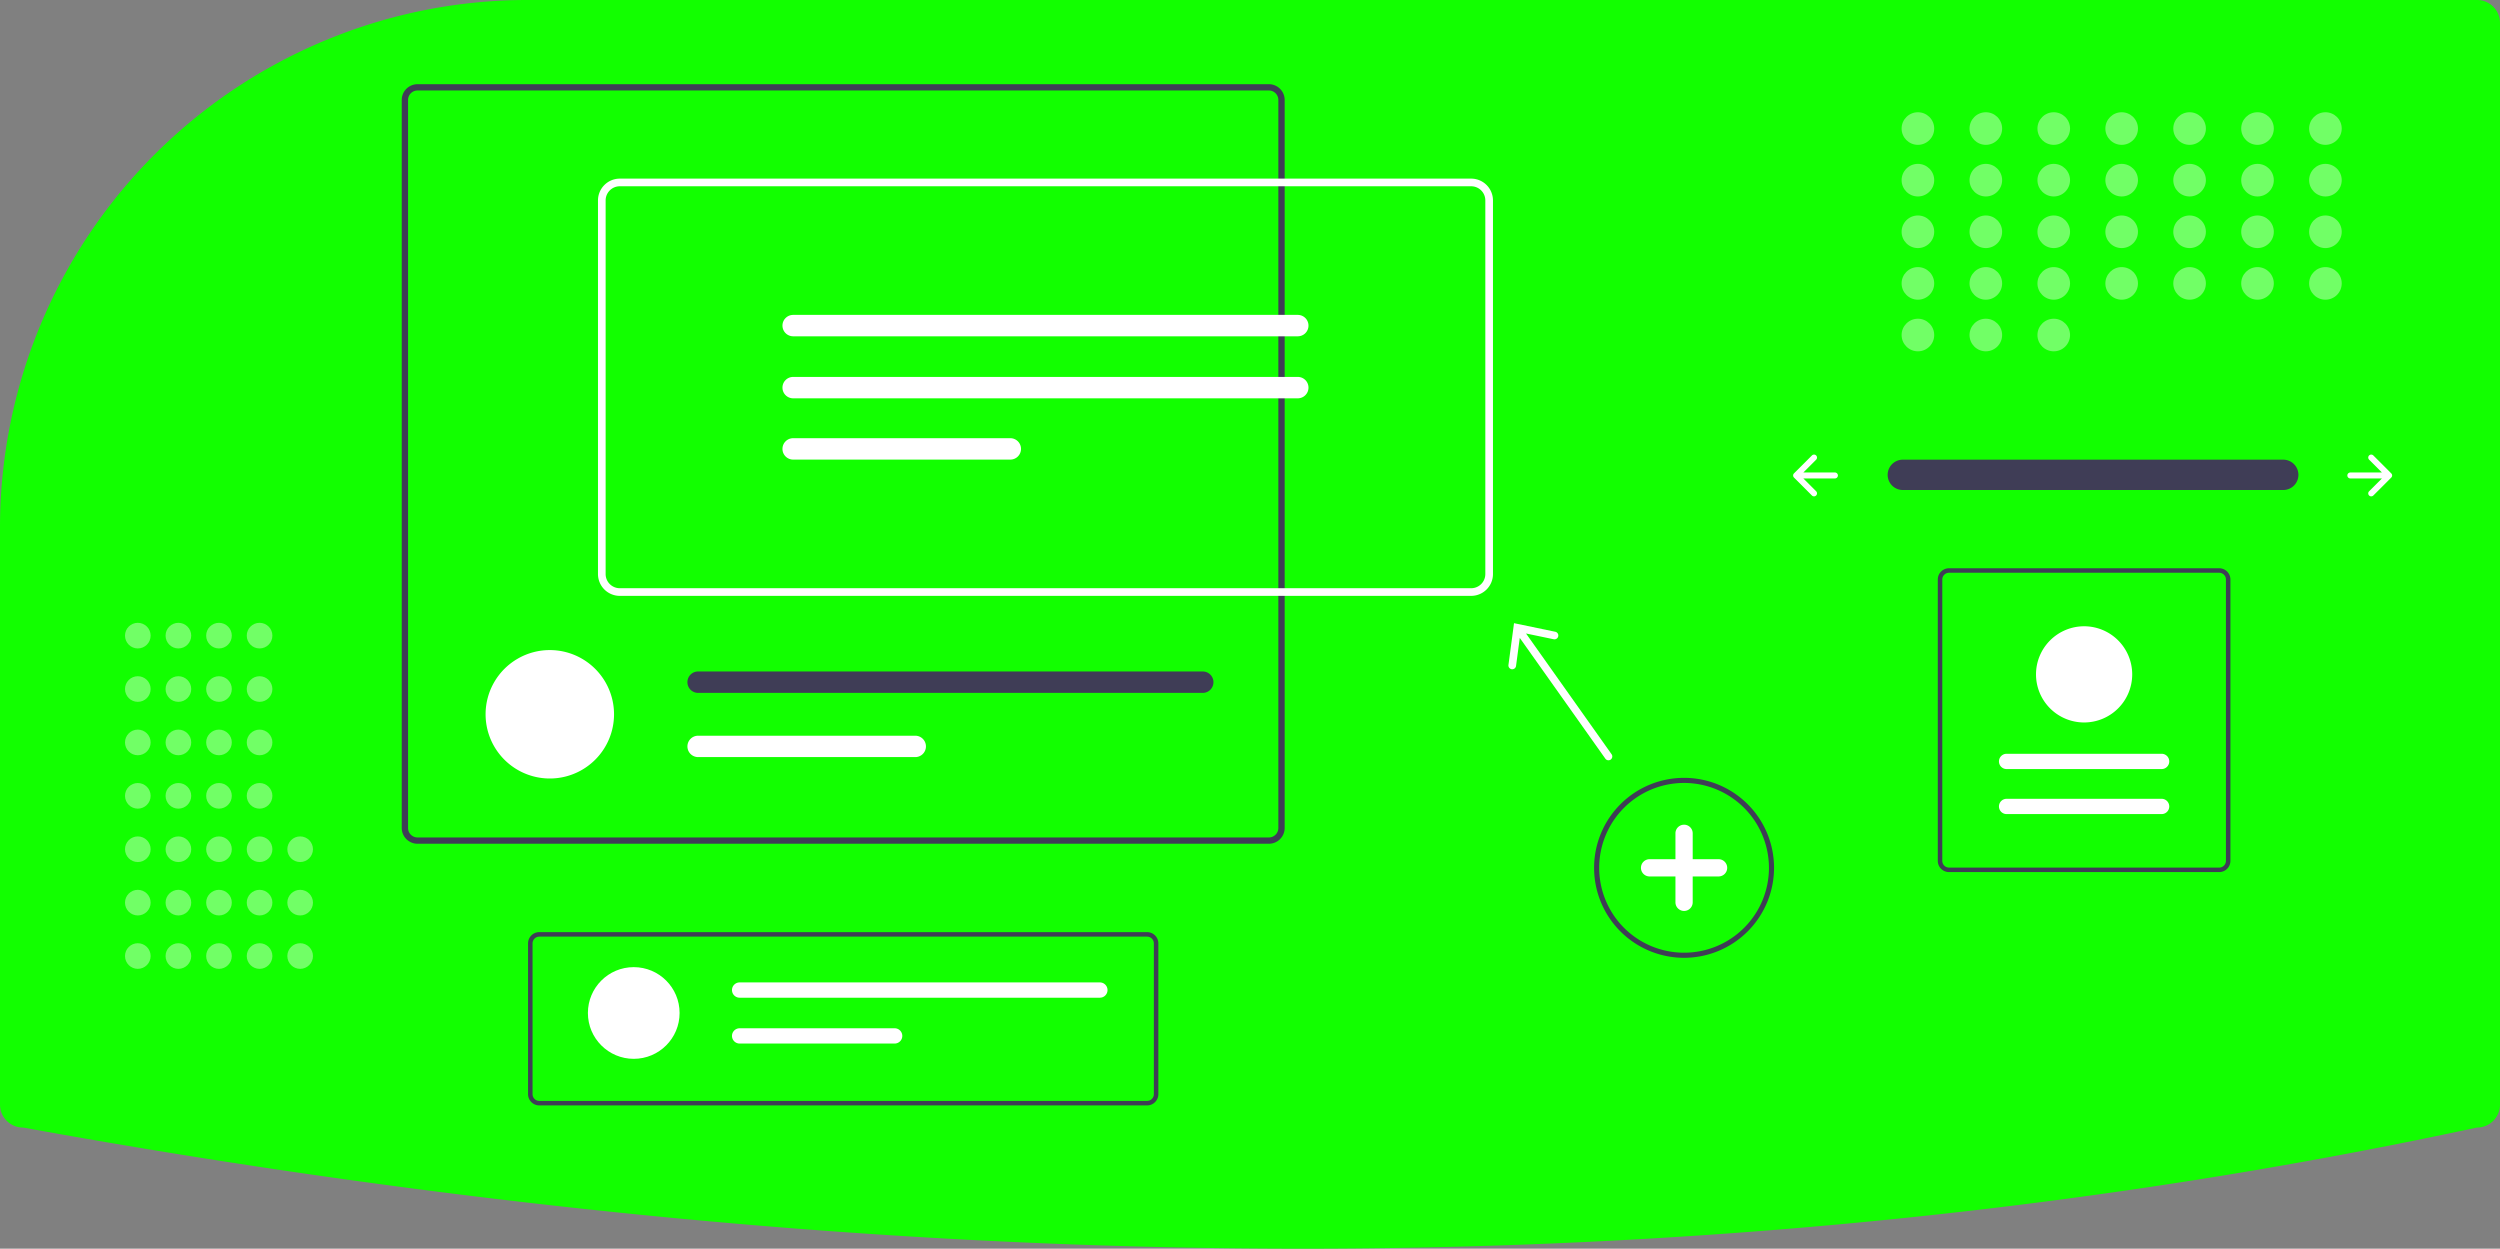 <svg height="489.48" viewBox="0 0 980 489.48" width="980" xmlns="http://www.w3.org/2000/svg"><rect x="0" y="0" width="980" height="489.48" fill="#808080" stroke="none"/><path d="m317.06 205.26a205.979 205.979 0 0 0 -77.685 15.067c-.994.407-1.991.816-2.988 1.235a206.781 206.781 0 0 0 -126.387 190.758v225.94a9.01 9.01 0 0 0 9 9l.179.016c173.467 31.502 342.106 47.465 501.372 47.465q3.582 0 7.156-.011c156.555-.477 308.994-16.439 453.083-47.447l.21-.022a9.01 9.01 0 0 0 9-9v-424a9.01 9.01 0 0 0 -9-9z" fill="#12ff00" transform="translate(-110 -205.26)"/><path d="m855.799 385.452a5.947 5.947 0 0 0 0 11.892h149.086a5.947 5.947 0 1 0 .195-11.892q-.098-.002-.195 0z" fill="#3f3d56" transform="translate(-110 -205.26)"/><path d="m1038.694 383.797a1.17 1.17 0 0 0 0 1.655l5.023 5.023h-12.386a1.17 1.17 0 1 0 0 2.34h12.386l-5.023 5.023a1.17 1.17 0 1 0 1.655 1.655l7.02-7.02a1.17 1.17 0 0 0 0-1.655l-7.02-7.02a1.17 1.17 0 0 0 -1.655 0z" fill="#fff" transform="translate(-110 -205.26)"/><path d="m821.927 383.797a1.17 1.17 0 0 1 0 1.655l-5.023 5.023h12.386a1.17 1.17 0 1 1 0 2.34h-12.386l5.023 5.023a1.17 1.17 0 0 1 -1.655 1.655l-7.02-7.02a1.17 1.17 0 0 1 0-1.655l7.02-7.02a1.17 1.17 0 0 1 1.655 0z" fill="#fff" transform="translate(-110 -205.26)"/><g fill="#fff" opacity=".4"><circle cx="751.82" cy="50.39" r="6.39"/><circle cx="778.445" cy="50.39" r="6.39"/><circle cx="805.069" cy="50.39" r="6.39"/><circle cx="831.694" cy="50.39" r="6.39"/><circle cx="858.318" cy="50.39" r="6.39"/><circle cx="884.943" cy="50.39" r="6.39"/><circle cx="911.567" cy="50.39" r="6.39"/><circle cx="751.82" cy="70.625" r="6.39"/><circle cx="778.445" cy="70.625" r="6.39"/><circle cx="805.069" cy="70.625" r="6.39"/><circle cx="831.694" cy="70.625" r="6.39"/><circle cx="858.318" cy="70.625" r="6.39"/><circle cx="884.943" cy="70.625" r="6.39"/><circle cx="911.567" cy="70.625" r="6.39"/><circle cx="751.82" cy="90.859" r="6.39"/><circle cx="778.445" cy="90.859" r="6.39"/><circle cx="805.069" cy="90.859" r="6.39"/><circle cx="831.694" cy="90.859" r="6.39"/><circle cx="858.318" cy="90.859" r="6.39"/><circle cx="884.943" cy="90.859" r="6.39"/><circle cx="911.567" cy="90.859" r="6.39"/><circle cx="751.82" cy="111.094" r="6.39"/><circle cx="778.445" cy="111.094" r="6.39"/><circle cx="751.82" cy="131.329" r="6.39"/><circle cx="778.445" cy="131.329" r="6.39"/><circle cx="805.069" cy="131.329" r="6.39"/><circle cx="805.069" cy="111.094" r="6.39"/><circle cx="831.694" cy="111.094" r="6.39"/><circle cx="858.318" cy="111.094" r="6.39"/><circle cx="884.943" cy="111.094" r="6.39"/><circle cx="911.567" cy="111.094" r="6.39"/></g><path d="m770.157 580.719a35.272 35.272 0 1 1 35.272-35.272 35.313 35.313 0 0 1 -35.272 35.272zm0-68.545a33.272 33.272 0 1 0 33.272 33.272 33.31 33.31 0 0 0 -33.272-33.272z" fill="#3f3d56" transform="translate(-110 -205.26)"/><path d="m783.681 542.065h-10.142v-10.142a3.381 3.381 0 0 0 -6.762 0v10.142h-10.142a3.381 3.381 0 0 0 0 6.762h10.142v10.142a3.381 3.381 0 0 0 6.762 0v-10.142h10.142a3.381 3.381 0 1 0 0-6.762z" fill="#fff" transform="translate(-110 -205.26)"/><g fill="#fff" opacity=".4"><circle cx="54.024" cy="374.766" r="5.024"/><circle cx="54.024" cy="353.833" r="5.024"/><circle cx="54.024" cy="332.9" r="5.024"/><circle cx="54.024" cy="311.967" r="5.024"/><circle cx="54.024" cy="291.034" r="5.024"/><circle cx="54.024" cy="270.101" r="5.024"/><circle cx="54.024" cy="249.168" r="5.024"/><circle cx="69.933" cy="374.766" r="5.024"/><circle cx="69.933" cy="353.833" r="5.024"/><circle cx="69.933" cy="332.9" r="5.024"/><circle cx="69.933" cy="311.967" r="5.024"/><circle cx="69.933" cy="291.034" r="5.024"/><circle cx="69.933" cy="270.101" r="5.024"/><circle cx="69.933" cy="249.168" r="5.024"/><circle cx="85.842" cy="374.766" r="5.024"/><circle cx="85.842" cy="353.833" r="5.024"/><circle cx="85.842" cy="332.9" r="5.024"/><circle cx="85.842" cy="311.967" r="5.024"/><circle cx="85.842" cy="291.034" r="5.024"/><circle cx="85.842" cy="270.101" r="5.024"/><circle cx="85.842" cy="249.168" r="5.024"/><circle cx="101.751" cy="374.766" r="5.024"/><circle cx="101.751" cy="353.833" r="5.024"/><circle cx="117.66" cy="374.766" r="5.024"/><circle cx="117.66" cy="353.833" r="5.024"/><circle cx="117.66" cy="332.9" r="5.024"/><circle cx="101.751" cy="332.9" r="5.024"/><circle cx="101.751" cy="311.967" r="5.024"/><circle cx="101.751" cy="291.034" r="5.024"/><circle cx="101.751" cy="270.101" r="5.024"/><circle cx="101.751" cy="249.168" r="5.024"/></g><g transform="translate(-110 -205.26)"><path d="m607.408 238.262h-333.742a6.189 6.189 0 0 0 -6.182 6.182v285.383a6.189 6.189 0 0 0 6.182 6.182h333.742a6.189 6.189 0 0 0 6.182-6.182v-285.383a6.189 6.189 0 0 0 -6.182-6.182zm3.705 291.566a3.718 3.718 0 0 1 -3.705 3.716h-333.742a3.711 3.711 0 0 1 -3.705-3.716v-285.383a3.711 3.711 0 0 1 3.705-3.716h333.742a3.718 3.718 0 0 1 3.705 3.716z" fill="#3f3d56"/><path d="m350.702 485.266c0 .44-.012.88-.035 1.308a25.175 25.175 0 0 1 -50.281 0c-.023-.428-.035-.868-.035-1.308a25.175 25.175 0 1 1 50.35 0z" fill="#fff"/><path d="m581.475 468.479h-197.812a4.197 4.197 0 0 0 0 8.394h197.812a4.197 4.197 0 0 0 0-8.394z" fill="#3f3d56"/><path d="m468.78 493.66h-85.117a4.191 4.191 0 0 0 0 8.382h85.117a4.191 4.191 0 1 0 0-8.382z" fill="#fff"/><path d="m686.698 438.841h-333.74a8.559 8.559 0 0 1 -8.549-8.55v-146.462a8.559 8.559 0 0 1 8.549-8.549h333.74a8.559 8.559 0 0 1 8.549 8.549v146.462a8.559 8.559 0 0 1 -8.549 8.55zm-333.74-160.561a5.555 5.555 0 0 0 -5.549 5.549v146.462a5.556 5.556 0 0 0 5.549 5.55h333.74a5.556 5.556 0 0 0 5.549-5.55v-146.462a5.555 5.555 0 0 0 -5.549-5.549z" fill="#fff"/><path d="m420.924 328.699a4.196 4.196 0 1 0 0 8.392h197.807a4.196 4.196 0 1 0 0-8.392z" fill="#fff"/><path d="m420.924 353.012a4.196 4.196 0 0 0 0 8.392h197.807a4.196 4.196 0 0 0 0-8.392z" fill="#fff"/><path d="m420.924 377.03a4.196 4.196 0 0 0 0 8.392h85.117a4.196 4.196 0 0 0 0-8.392z" fill="#fff"/><path d="m741.724 500.893-33.52-47.307 10.851 2.261a1.501 1.501 0 1 0 .612-2.939l-16.171-3.366-2.183 16.371a1.501 1.501 0 1 0 2.976.396l1.463-10.993 33.523 47.312a1.5 1.5 0 1 0 2.447-1.734z" fill="#fff"/><path d="m559.666 638.58h-238.257a4.417 4.417 0 0 1 -4.412-4.412v-59.101a4.417 4.417 0 0 1 4.412-4.412h238.257a4.417 4.417 0 0 1 4.412 4.412v59.101a4.417 4.417 0 0 1 -4.412 4.412zm-238.257-66.161a2.65 2.65 0 0 0 -2.647 2.647v59.101a2.65 2.65 0 0 0 2.647 2.647h238.257a2.65 2.65 0 0 0 2.647-2.647v-59.101a2.65 2.65 0 0 0 -2.647-2.647z" fill="#3f3d56"/></g><circle cx="248.429" cy="397.09" fill="#fff" r="17.973"/><path d="m399.938 590.368a2.995 2.995 0 1 0 0 5.991h141.215a2.995 2.995 0 1 0 0-5.991z" fill="#fff" transform="translate(-110 -205.26)"/><path d="m399.938 608.341a2.995 2.995 0 1 0 0 5.991h60.765a2.995 2.995 0 1 0 0-5.991z" fill="#fff" transform="translate(-110 -205.26)"/><path d="m874.024 428.016h105.892a4.417 4.417 0 0 1 4.412 4.412v110.282a4.417 4.417 0 0 1 -4.412 4.412h-105.892a4.417 4.417 0 0 1 -4.412-4.412v-110.282a4.417 4.417 0 0 1 4.412-4.412zm105.892 117.342a2.65 2.65 0 0 0 2.647-2.647v-110.282a2.65 2.65 0 0 0 -2.647-2.647h-105.892a2.65 2.65 0 0 0 -2.647 2.647v110.282a2.65 2.65 0 0 0 2.647 2.647z" fill="#3f3d56" transform="translate(-110 -205.26)"/><path d="m957.353 524.38a2.995 2.995 0 0 0 0-5.991h-60.765a2.995 2.995 0 0 0 0 5.991z" fill="#fff" transform="translate(-110 -205.26)"/><path d="m957.353 506.731a2.995 2.995 0 1 0 0-5.991h-60.765a2.995 2.995 0 1 0 0 5.991z" fill="#fff" transform="translate(-110 -205.26)"/><path d="m926.97 450.758a18.855 18.855 0 1 1 -18.855 18.855 18.876 18.876 0 0 1 18.855-18.855z" fill="#fff" transform="translate(-110 -205.26)"/></svg>